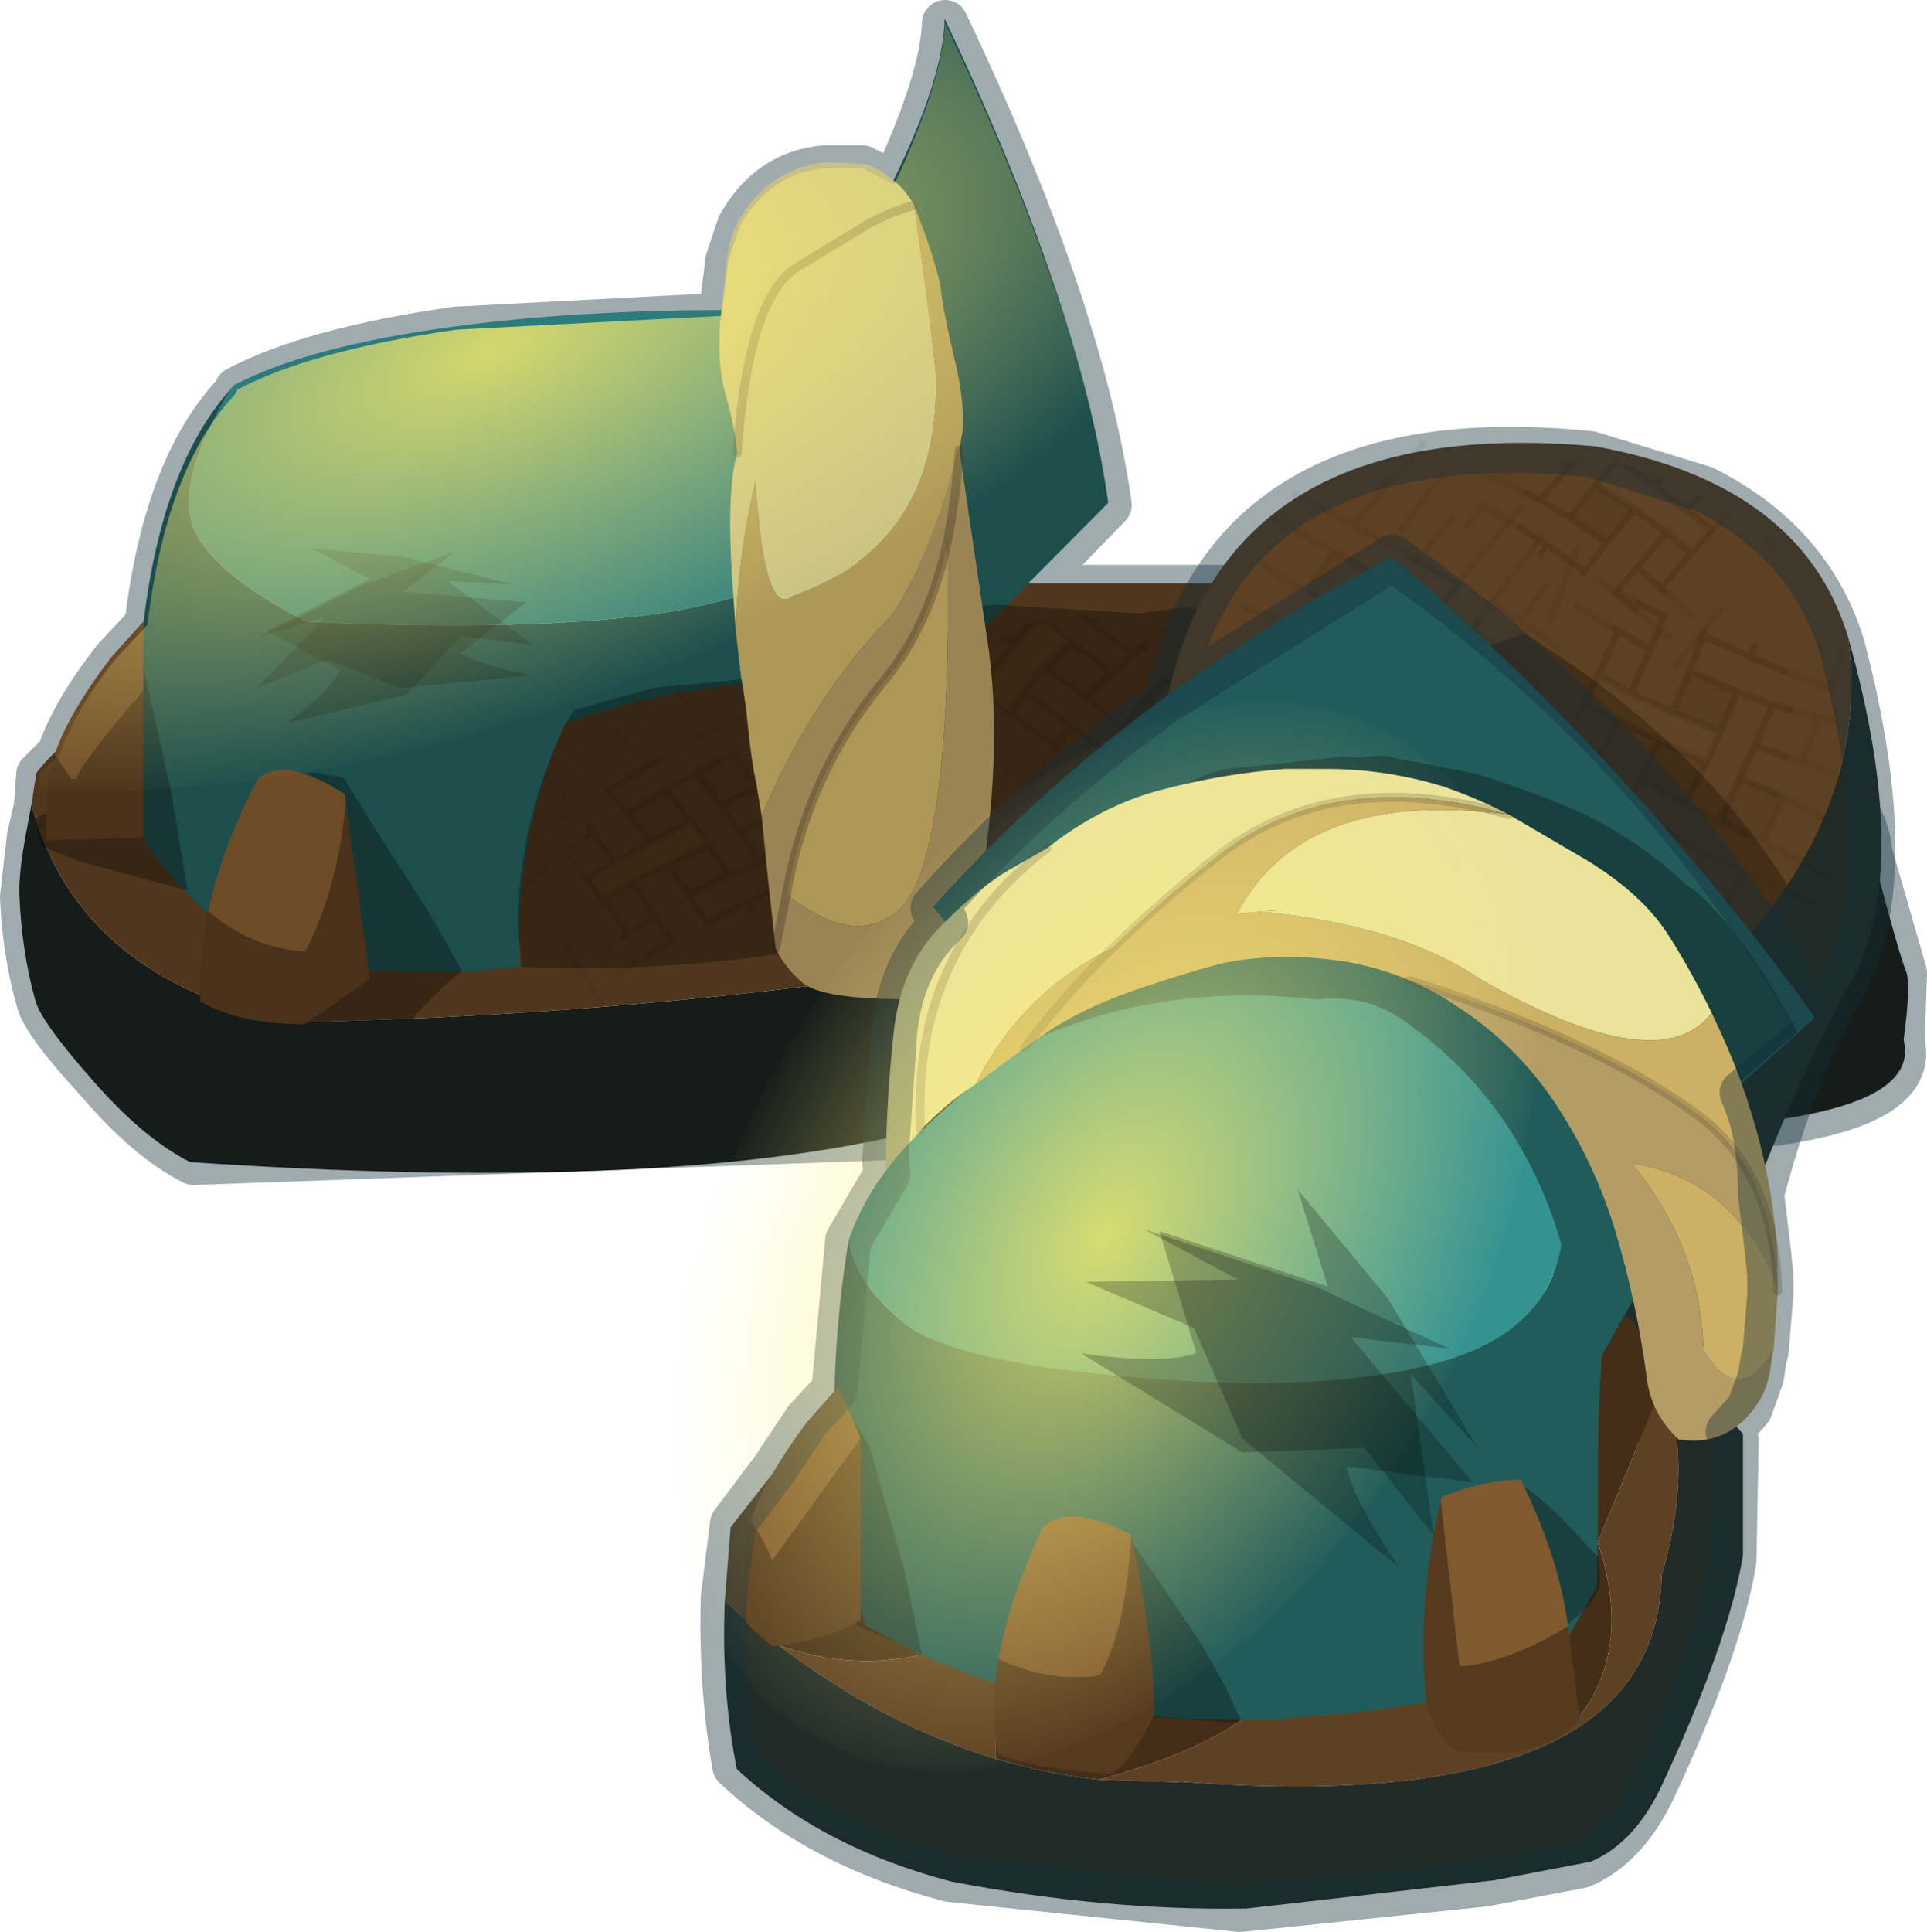 <?xml version="1.0" encoding="UTF-8"?>
<svg version="1.1" viewBox="0 0 41.8 41.9" xmlns="http://www.w3.org/2000/svg" xmlns:cc="http://creativecommons.org/ns#" xmlns:dc="http://purl.org/dc/elements/1.1/" xmlns:rdf="http://www.w3.org/1999/02/22-rdf-syntax-ns#" xmlns:xlink="http://www.w3.org/1999/xlink">
<g transform="translate(-254.6 -178.9)">
<use transform="translate(254.6,178.9)" width="41.85" height="25.95" xlink:href="#q"/>
<use transform="matrix(.194 0 0 .194 273.35 191.55)" width="116.7" height="62.05" xlink:href="#p"/>
<use transform="matrix(.04 .144 -.149 .03 286.8 190.81)" width="55.7" height="51.4" xlink:href="#a"/>
<use transform="matrix(-.034 -.124 .135 -.031 287.85 200.48)" width="55.7" height="51.4" xlink:href="#a"/>
<use transform="matrix(.194 0 .092 .194 269.97 191.65)" width="50.35" height="55" xlink:href="#b"/>
<use transform="matrix(.194 0 .092 .194 269.37 187.45)" width="50.35" height="55" xlink:href="#b"/>
<use transform="matrix(.194 0 0 .194 255.02 179.3)" width="121.75" height="129.05" xlink:href="#k"/>
<use transform="matrix(-.034 -.124 .135 -.031 266.5 200.98)" width="55.7" height="51.4" xlink:href="#a"/>
<use transform="matrix(.194 0 0 .194 255.38 182.41)" width="150.1" height="96.4" xlink:href="#j"/>
<use transform="matrix(-.194 .007 0 .194 295.41 188.21)" width="95.7" height="120.15" xlink:href="#i"/>
<use transform="matrix(-.013 .156 .149 .024 287.53 190.51)" width="55.7" height="51.4" xlink:href="#a"/>
<use transform="matrix(.037 -.139 -.135 -.025 287.4 196.93)" width="55.7" height="51.4" xlink:href="#a"/>
<use transform="matrix(-.194 .007 0 .194 295.14 183.85)" width="50.35" height="55" xlink:href="#b"/>
<use transform="matrix(-.194 .007 0 .194 293.97 190.64)" width="121.95" height="150.55" xlink:href="#h"/>
<use transform="translate(269.8,188.15)" width="25.9" height="32.65" xlink:href="#g"/>
<use transform="matrix(.224 -.388 .247 .143 265.37 212.57)" width="56" height="56" xlink:href="#e"/>
<use transform="translate(278.05,204.7)" width="8.6" height="8.2" xlink:href="#c"/>
<use transform="matrix(.459 -.459 .459 .459 259.2 192.95)" width="8.6" height="8.2" xlink:href="#c"/>
<use transform="translate(255.45,179.4)" width="22.85" height="16.65" xlink:href="#d"/>
</g>
<defs>
<g id="q" transform="translate(-254.6,-178.9)">
<path d="m273.3 182.55h-0.8q-1.2 0.1-1.85 1.25l-0.25 0.75-0.15 1.2-5.75 0.3q-3.15 0.45-4.75 1.3l-0.05 0.1q-1.5 1.6-1.9 5l-0.7 0.75q-0.9 1.15-1.2 2.05l-0.45 0.45-0.05 0.7-0.15 0.65-0.15 1.3q0.05 1.2 0.35 2.25 0.1 0.45 1.25 1.7 1.1 1.3 2.1 1.8l15.35-0.55v-0.05q5.6-0.85 10.05-0.2 12.3 0.75 11.65-1.8l0.05-1.5-0.75-2.6q-0.05-0.95-1.35-2.25-2.1-2.65-6.8-3.4l-0.6-0.1h-9.5l1.75-1.8q-0.6-4.25-3.55-10.45-0.05 1.25-1.1 3.5z" fill="none" stroke="#122f3a" stroke-linecap="round" stroke-linejoin="round" stroke-opacity=".4"/>
</g>
<g id="p" transform="translate(-5.45,-25.85)">
<path d="m112.65 50.45v-0.05q0.15-1.6-0.4-3.45l0.35 3.45 0.05 0.05q-0.35 2.85-3.1 4.9l-2.75 1.85-0.15 0.05-5.8 2.45h-95.3v-33.85h67.05l3.1 0.45q24.4 4 35.2 17.65 6.95 6.75 7.2 11.8l-0.1-0.35-1 4.4q-3.55 5.65-18.65 8.45h-92.9v-4.6h92.9l0.55-0.15q17.15-2.65 13.75-13.05" fill="#50361c" fill-rule="evenodd"/>
<path d="m112.65 50.45q3.4 10.4-13.75 13.05l-0.55 0.1-0.5 0.05h-92.4v-3.95h95.4l5.8-2.45 0.15-0.05 2.75-1.85q2.75-2.05 3.1-4.9m-107.2 17.8h92.9q15.1-2.8 18.65-8.45l1-4.4 0.1 0.35q3.1 11.85 3.8 13.4 0.6 1.45-0.25 7.75 3.3 13.05-60.4 9.15-24.5-3.45-55.8 1.85v-19.65" fill="#151c19" fill-rule="evenodd"/>
</g>
<g id="a" transform="translate(.5 .5)">
<use transform="translate(-.5 -.5)" width="55.7" height="51.4" xlink:href="#m"/>
</g>
<g id="m" transform="translate(.5 .5)">
<path d="m35.4 35.6 0.75 2.65-0.95 0.4-5.65 2.3-0.3-1.35-1.35-5.3 6.4-2.5 0.9 3.1 0.2 0.7m-15.05-11.85 1.65 7.15-2.2 0.75-3.65 1.25-1.85-7.15 6.05-2m6.2 5.45-2.05-7.05 5.85-2.35 2.35 7-6.15 2.4" fill-opacity=".051" fill-rule="evenodd"/>
<path d="m20.55 11.35 0.55-0.25 0.1 0.2 1.45 4.75 1.85 6.1 2.05 7.05-4.55 1.7-1.65-7.15-1.7-6.2-1.75-4.85 3.65-1.35" fill="#c0a261" fill-opacity=".031" fill-rule="evenodd"/>
<path d="m37.05 4.15-1.85 0.9-3.15 1.4-1.1 0.5 1.85 5.05 2.4-1 9.1-4.1m-6.75 19.25 1.2 3.85 9.65-4.25 2.6-1.2m-16.5-6.55 0.25-0.15 0.45-0.2q6.55-3 12.75-6.45m-10.6 13.6 7-3.2m-9.25-2.8-0.35-0.95m19.95 11.05-6.3 3.45-7.75 3.8 0.85 2.85 2.1 7.5m-4.85-16.5 0.25 0.8 1.65 5.35m-11.4 3.45 0.3 1.35 5.65-2.3 0.95-0.4-0.75-2.65m0.75 2.65 0.25 0.75 1.6 5.2 0.95 2.5 0.6 1.85m-18.45-37.45 5.2-2.15q-2-4.6-3.5-6.2l-1.45-1.7m-0.8 10.3 0.55-0.25m6.75 1.75-0.1-0.3-1.45-3.6m4.65-2-0.6-1.55q-1.4-3.75-2.35-5.4m1.35 13.4 0.1-0.05 3.35-1.35m-32.8-3.8 0.95-0.3 2.1-0.6 1.95-0.6 5.45-1.55m-4.3 12.35-0.35-1-0.45 0.15m2.6-7.8 0.6 1.65 0.2 0.45 1.45 3.5m-6.45-3.6 2.05 5.65m6.45 22.9 0.05 0.3 1.3 6.5-5.2 1.4m9.05-7 0.1 1.15 0.3 3.25 6.45-2.1-0.4-2.25m-6.05 4.35 0.6 5.4m6.95-1.15-1.1-6.35m5.25-1.95 1.25 3.75 1.6 3.8" fill="none" stroke="#000" stroke-linecap="round" stroke-opacity=".051"/>
<path d="m35.1 18.8 0.1 0.3 1.9 5.8 0.25-0.1m-0.25 0.1 0.45 1.25m-2.15 9.45-0.2-0.7-0.9-3.1-6.4 2.5 1.35 5.3m-8.15-28.5 0.1 0.2 1.45 4.75 5.6-2.2-0.3-0.7-0.1-0.3m-10.95-0.15 3.65-1.35m7.7 2.5 0.9-0.35 0.2-0.1m-19.15 1.05 0.2 0.55 2.05-0.7 0.5-0.15 3.95-1.45 1.75 4.85 1.7 6.2 1.65 7.15 4.55-1.7-2.05-7.05-1.85-6.1m-4 1.5-0.85 0.35-5.55 1.95-4.8 1.6-1.3-3.95m6.1 21.9-1.2-5.05-1.55 0.4m1.55-0.4-1.85-7.05-0.4 0.15m21.55-7.65 2.35 7 1.35 4.3 0.25 0.7m-7.75-2.6 6.15-2.4m-2.35-7-5.85 2.35m-4.15 1.6-6.05 2 1.85 7.15 3.65-1.25 2.2-0.75m1.9 9.75-0.15-0.95-0.7-3.65-5.9 2.05 0.3 2.5m-1.3-7.7 1 5.2m5.9-2.05 4.85-1.75m-17.5-19.3 1.85 4.85m2.05 5.9-5.1 1.55m25.3-9.3-4.15 1.8" fill="none" stroke="#000" stroke-linecap="round" stroke-opacity=".102"/>
</g>
<g id="b" transform="translate(.45 .5)">
<clipPath id="t" transform="translate(.45 .5)">
<use transform="translate(7,23.8)" width="42.3" height="30.7" xlink:href="#l"/>
</clipPath>
<g clip-path="url(#t)">
<use transform="matrix(-.288 -.678 .668 -.251 15.56 50.215)" width="55.7" height="51.4" xlink:href="#a"/>
</g>
</g>
<g id="l" transform="translate(-7,-23.8)">
<path d="m43.6 33.15 0.3 1.05q0 1.6-7.1 5.55l-8.8 4.65q-0.45 0.25-9.15 5.8l-7 4.3q-1.1 0-1.75-0.6-0.6-0.55-0.6-1.3 0-0.95 1.35-2.4l2.15-2.4q-1.25-0.2-1.75-0.85l-0.5-1.05q-1 0.6-1.5 0.6-2 0-2-2 0-0.95 1.55-2.35l2.7-2.5-0.75 0.1q-2.5 0.35-3.3-0.5-0.45-0.4-0.45-1.55 0-1.1 2.85-3.75 3-2.75 7.1-5.2 10.8-6.5 17.65-4.5l11.6 1.45q3.1 0.55 3.1 2.85 0 2.15-3 2.15-3 0.05-3 1.35l0.3 1.1" fill="#3a2714" fill-opacity=".749" fill-rule="evenodd"/>
</g>
<g id="k" transform="translate(89.3,37.5)">
<path d="m14.15-37.5q15.25 32.2 18.3 54.15l-15.8 15.9q-3.3 2.95-11.55-4.35l-4.3-33.7q13.25-22.05 13.35-32" fill="#1c4e4c" fill-rule="evenodd"/>
<path d="m15.7 68.35-0.55 5.6-6 13.4q-28.2 6.45-79.35 3-5.2-2.6-11-9.25-5.85-6.65-6.35-8.95-1.5-5.4-1.75-11.8-0.05-2.4 0.7-6.5l0.65-3.45q4.1 15.1 19.2 21.4 5 2.1 11.4 2.9 37.85-0.9 73.05-6.35" fill="#151c19" fill-rule="evenodd"/>
<path d="m15.7 68.35q-35.2 5.45-73.05 6.35-6.4-0.8-11.4-2.9-15.1-6.3-19.2-21.4l0.55-3.55q7.65-10.15 34-14.15 26.35-4.05 65.25-0.4 5.1 17.7 3.85 36.05" fill="#50361c" fill-rule="evenodd"/>
</g>
<g id="j" transform="translate(87.45,21.4)">
<path d="m-65.6 3.9 0.3-0.35q8.3-4.35 24.7-6.55 15.65-2.1 35.85-1.8 6.45 12.1 6.95 26.2-7.25 6.15-21.95 7.95-14.8 1.75-37.45 0.65-10.9-5.6-12.75-10.8-1.85-5.15 4.35-15.3" fill="#2c7c7b" fill-rule="evenodd"/>
<path d="m-65.6 3.9q-6.2 10.15-4.35 15.3 1.85 5.2 12.75 10.8 22.65 1.1 37.45-0.65 14.7-1.8 21.95-7.95 0.25 7.25-1.15 15-9.65 0.3-16.5 1.55-5.7 1-12.8 3.35-5.85 12.9-5.05 27.25-7.9 1.05-16.6 0.4-9.05-0.7-14.8-3.05-8.4-7.3-11.3-12.6-1.75-35.9 10.4-49.4" fill="#1c4e4c" fill-rule="evenodd"/>
<path d="m-76.3 45.65-0.75-3.6-1.3-6.65 0.65-0.55 1.9-1.5 1.1 5.1 2.35 10.55 1.85 11.05-7.15-1.9-5.3-1.45-3.9-1.65-0.5-1.95-0.1-0.95 0.1-0.15q0.65-0.65 1.8-0.65t5.5 1.25l0.95 0.3v-0.3l-0.95-2-0.05-1.7q0-4.05 3.65-3.3l0.15 0.05m117.45-17.3q3.5 0 12.85 14.3 4.7 7.2 8.65 14.4 0 0.55-4.4 6.05l-4.6 5.1h-0.45l-2 0.15-0.1-0.1-7.85 0.25q-7.3 0-14.5-2.9l-2.3-0.95q-2.1 1.6-5.65 3.15-7.1 3.2-9.75 3.2-1.4 0-1.85-1.05l-0.2-1.15q0-0.4 1.05-2.35 1.1-2 1.45-2.2 1.1-0.45 3.45-1l1.05-0.4-1.3 0.2-1.75 0.05-0.15 0.05-0.45-0.1q-2.9 1.15-8.3 2.45-13.7 3.25-31.25 3.25l-5.95-0.15-0.4-4.7q0-11.05 5.15-22.15l1.05-1.8 0.95-0.3 8-2.25 16.15-1.55 1.5-0.1q0.4-5.2 5.4-6.75l8.05-0.65 5.2 0.15 0.05-0.2 1.9-0.2 16 1 5.3-0.75m-94.15 19.2 2.8 4.55 6.7 10.45 3.7 6.5q-2.25 1.7-5.6 5.35l-5.95 0.35-7.15 0.1-1.05 0.05-0.1-0.25q0-1.1 4.5-2.9 4.5-1.75 4.5-4.85 0-1.55-1.65-6.7l-1.7-5.8 0.05-0.6-0.4-0.45q-4.3-4.6-4.3-4.3 0-2.35 2.75-2.15l1.8 0.4q0.4-0.15 1.1 0.25" fill-opacity=".302" fill-rule="evenodd"/>
<path d="m-85.35 44.8 0.1 0.15 1.75 2.65h0.6q0.1-1.35 7.45-9.9v16.45l-10.95 0.3 0.35-6.65 0.7-3" fill="#4a3119" fill-rule="evenodd"/>
<path d="m-85.35 44.8q1.6-4.65 6.3-10.8l3.6-4v7.7q-7.35 8.55-7.45 9.9h-0.6l-1.75-2.65-0.1-0.15" fill="#6d4b27" fill-rule="evenodd"/>
<path d="m-68.2 62.35q1.6-7.3 5.55-14.75 2.95-2.7 9.75 1.7l0.1 0.95q-0.8 9.2-4.5 16.65-6.2-0.4-10.9-4.55" fill="#6d4b27" fill-rule="evenodd"/>
<path d="m-68.2 62.35q4.7 4.15 10.9 4.55 3.7-7.45 4.5-16.65l2.7 19.7-7.35 5.05h-0.1q-7.15 0-11.55-2.55-0.1-4.95 0.9-10.1" fill="#4a3119" fill-rule="evenodd"/>
<path d="m10.75-16.5q1.5 10.2 2.4 18.55 0.75 19.2-16 25.1-3.15 2.65-4.15-12.9-2 8.5-2.2 16.85l-0.45-6.5q-0.55-9.4 0.6-13.45 1.25-17.35 6.6-20.7l7.8-4.75q2.55-1.45 5.4-2.25-2.85 0.8-5.4 2.25l-7.8 4.75q-5.35 3.35-6.6 20.7-0.25-2.95-1.25-6.35-1-3.45-0.65-8.25l0.8-7.4q0.4-2.55 1.25-3.95 3.3-5.8 9.7-6.55l4.15 0.15q1.7 0.3 3.75 2.1 1.1 0.9 2.05 2.55v0.05" fill="#c8c183" fill-rule="evenodd"/>
<path d="m10.75-16.5v-0.05l0.05 0.15 1.3 3.45q1.4 4.1 1.65 5.9 0.25 2.45 1.65 8.3 1 4.3 0.75 7.5l-0.35 2.05h-0.15q-2.6 11.05-7.35 18.4-9.1 9.35-14.6 22.55l-0.6-3.6q-0.55-2.55-0.9-6.05-0.35-3.55-0.8-5.85l-0.6-5.15q0.2-8.35 2.2-16.85 1 15.55 4.15 12.9 16.75-5.9 16-25.1-0.9-8.35-2.4-18.55m-14.3 77q2.35-13.5 10.8-23.75 5.25-6.3 7.25-15.9 0.65 38.55-6.45 42.1-4.55 3.05-11.6-2.45" fill="#ad9656" fill-rule="evenodd"/>
<path d="m-6.3 51.75q5.5-13.2 14.6-22.55 4.75-7.35 7.35-18.4h0.15q-0.4 5.4-1.3 10.05 0.9-4.65 1.3-10.05l3.3 22.45q1.8 13.55-2 32.45 0.3 2.95-2.55 4.65-2.8 1.6-5.65 1.85-8.55-0.1-10.6-1.8-2.1-1.8-3.05-3.9l-0.85-7.75-0.7-7m20.8-30.9q-2 9.6-7.25 15.9-8.45 10.25-10.8 23.75 7.05 5.5 11.6 2.45 7.1-3.55 6.45-42.1m-19.25 45.65 1.2-6-1.2 6" fill="#9a8455" fill-rule="evenodd"/>
<path d="m10.75-16.55q-2.85 0.8-5.4 2.25l-7.8 4.75q-5.35 3.35-6.6 20.7m5.5 49.35q2.35-13.5 10.8-23.75 5.25-6.3 7.25-15.9 0.9-4.65 1.3-10.05m-19.35 49.7-1.2 6" fill="none" stroke="#2b1f16" stroke-linecap="round" stroke-linejoin="round" stroke-opacity=".302"/>
</g>
<g id="i" transform="translate(59.5,51.2)">
<path d="m-26.9 42.55 0.25 0.1-8.25 26.3q-2.4-10.85-5.4-20.65-6.4-20.95-15.55-37.4-7.35-12.3 0.05-38.95-1.9 14.55 6.8 27.45l3.5 4.65q2.75 3.3 5.2 6.95 8.85 13.3 13.4 31.55" fill="#212c28" fill-rule="evenodd"/>
<path d="m20.95-18.35q3.05 27.9 15.25 52l-63.1 8.9q-4.55-18.25-13.4-31.55-2.45-3.65-5.2-6.95l-3.5-4.65q3.75-6.15 8.7-11.7 8.5-9.55 20.65-17.45l40.6 11.4" fill="#452e18" fill-rule="evenodd"/>
<path d="m-55.8-28.05q3.55-11.9 15.5-18 5.5-2.8 12.8-4.4 41.7-5.25 48 27.3l0.25 2.9 0.2 1.9-40.6-11.4q-12.15 7.9-20.65 17.45-4.95 5.55-8.7 11.7-8.7-12.9-6.8-27.45" fill="#5e4022" fill-rule="evenodd"/>
</g>
<g id="h" transform="translate(52.05,38.9)">
<path d="m-4.75-38.9q30.7 14.95 51.3 37.3l-26.1 33.3q-22.65 6.9-48.05 3.75l-24.45-21.1q20.5-29.25 47.3-53.25" fill="#215c5a" fill-rule="evenodd"/>
<path d="m7.6 46.05q4.25-0.85 11.9-1.45l4.7-0.35 43.4 32.95-3.75 3.1q-9.8 3.9-19.65 0.7l-36.6-34.95m-39.15 1.4q5.35-3.85 10.55-3.4 2.7 0.2 5.3 1.6 3.95 2.1 7.45 2.9l1.25 0.3v23.8l-18.05 19.7q-6.85-7.85-2.7-20.2l-6.7-16.05q-1.3 2.15-2.1 4.5 0.35-3.2 1.4-6.15 1.25-3.7 3.6-7m26.85 1.65q3.95 0.25 7.2-1.4l37.05 44.3v1.9q-5.7 1.9-11.55 2.75-18.85-4.4-21.8-12.9l-10.9-34.65" fill="#452e18" fill-rule="evenodd"/>
<path d="m7.6 46.05 36.6 34.95q9.85 3.2 19.65-0.7-11.85 9.4-24.3 13.6v-1.9l-37.05-44.3 0.5-0.3q1.3-0.75 4.6-1.35m60 31.15-43.4-32.95 3.8-0.25 6.2-0.15h2.25q14.55 3.1 18.55 6.8 4 3.65 7.65 8.15l6.55 8.15 0.65 8.2-2.25 2.05m-74.6-28.35 2.3 0.25 10.9 34.65q2.95 8.5 21.8 12.9l-8.9 0.6-0.2-0.05q-31.25 3.5-44.35-4.4-9.2-5.55-9.45-16.75-2.5-8.3-1.65-15.45 0.8-2.35 2.1-4.5l6.7 16.05q-4.15 12.35 2.7 20.2l18.05-19.7v-23.8" fill="#5e4022" fill-rule="evenodd"/>
<path d="m63.85 80.3 3.75-3.1 2.25-2.05q0.4 10.05-1.35 18.85-9.4 9.1-24 13.45-17.15 3.9-33 4.2l-27.6-2.15-10.9-1.7q-4.95-1.95-7.95-8.3-7.5-15.85-9.05-25.35v-13.55l4.55-5.35 3.15-3.6q2.35-2.55 4.75-4.2-2.35 3.3-3.6 7-1.05 2.95-1.4 6.15-0.85 7.15 1.65 15.45 0.25 11.2 9.45 16.75 13.1 7.9 44.35 4.4l0.2 0.05 8.9-0.6q5.85-0.85 11.55-2.75 12.45-4.2 24.3-13.6" fill="#212c28" fill-rule="evenodd"/>
<path d="m36.5 14.2q-14.85-6.55-32.85-3.9-5.4-0.45-9.6 2.65-13.05 9.45-17.75 25.7 1.5 9.9 13.95 12.8 12.5 2.9 33.15 0.45 20.7-2.45 26.2-6.95t6.4-9.65q1.9 11.65 1.55 22.55-0.4 9.3-3.4 20.6-21.45 13-48 12.05-26.55-1-30.2-7.2-3.6-6.25-3.55-6l-0.1-0.35-0.1-13.35q0.05-6.1-0.45-12.4l-4.95-8.6q0.2-4 1.5-8.35 1.35-4.4 4.75-11.05 3.35-6.65 8.2-11.3t11.15-7.95q6.35-3.35 15.7-1.9 9.3 1.5 15.65 4.4t12.75 7.75" fill="#215c5a" fill-rule="evenodd"/>
<path d="m56 35.3q-0.9 5.15-6.4 9.65t-26.2 6.95q-20.65 2.45-33.15-0.45-12.45-2.9-13.95-12.8 4.7-16.25 17.75-25.7 4.2-3.1 9.6-2.65 18-2.65 32.85 3.9 8 5.75 12.95 10.75 4.45 4.55 6.55 10.35" fill="#349291" fill-rule="evenodd"/>
<path d="m-15.65 66.8q0 1.55-2.25 4.55-2.2 2.95-3.95 3.95-0.55 0.65-1.55 5.05l-0.35 1.3-2.3-1.8q-1.9-1.85-2-3.45l0.2-2.55 4.15-4.6q2.9-2.9 4.75-4.05l3.2 0.45 0.1 1.15m16.2-83.55 13.45 0.95q5.85 1.3 5.85 3.7 0.05 0.6-0.25 1.1-0.6 1-2.25 1l-0.8-0.15-1.8 0.1-4.25-0.75-6.75-0.45q-26.1 0-38.8 20.6-2.95 4.7-6.5 13.6l-6.45-5.35-2.05-1.7q4.35-8.6 9.25-14.05 1.85-2.1 3.15-2.85l0.8-0.8q4.2-3.95 9.2-6.75 4.35-2.5 13.4-5.7l10.6-2.45 2.9 0.1 1.3-0.15m24.4 86 0.5-0.1q2.15-0.25 2.15 1.9 0 0.6-1.8 3.6l-1.8 3.25q0 0.65 0.5 2.85 0 3.7-1 6.5l-1.35 2.6-8.75 0.9h-0.85l-0.4-0.2 1.75-3.85 2.65-4.8 5.95-9 2.45-3.65m31.35-13.65 0.25 0.05q1.3 0.45 1.3 3.2 0 1.45-0.85 3.25-0.9 1.8-0.9 2.6l0.65 1.8 0.6 2.05-1.25 6.65-1.05 3.25-6.75 3.2-0.5 0.3 1.95-9.45 2.45-8.75 1.35-4.95 0.3-0.7 1.5-2.35 0.2-0.35 0.75 0.2" fill-opacity=".302" fill-rule="evenodd"/>
<path d="m-24.45 81.4q1-7.7 5.3-16.6 4.45-0.05 8.85 1.65l0.1 0.4-2.1 18.6q-5.3-0.15-12.15-4.05" fill="#80592e" fill-rule="evenodd"/>
<path d="m-10.2 66.85q2.5 10.35 1.75 20.85-0.4 4.9-3.55 7.2-10 1.55-13.75-3.15l1.3-10.35q6.85 3.9 12.15 4.05l2.1-18.6" fill="#573a1e" fill-rule="evenodd"/>
<path d="m66.95 66.3 0.7 2.95 0.35 6.55q0.6 1.4-3.6 4.65-5.95-0.45-9.75-2.65v-20.3l9.9 13.3q0.85-2.25 2.3-4.35l0.1-0.15" fill="#573a1e" fill-rule="evenodd"/>
<path d="m54.65 57.5 2.5-5.85 3.6 3.95q4.65 6.1 6.2 10.7l-0.1 0.15q-1.45 2.1-2.3 4.35l-9.9-13.3" fill="#80592e" fill-rule="evenodd"/>
<path d="m24.4 69.4q7.05-3.85 9.85-1.2 3.65 7.35 5 14.55-5.65 2.9-11.35 2.25-2.95-5.1-3.5-15.6" fill="#80592e" fill-rule="evenodd"/>
<path d="m39.25 82.75q0.85 5.05 0.15 10.55-4 1.9-12.95 2.75-2.6-2.1-4.65-6.6 0.05-7.95 2.6-20.05 0.55 10.5 3.5 15.6 5.7 0.65 11.35-2.25" fill="#573a1e" fill-rule="evenodd"/>
<path d="m-17.8-9.6q3.5-1.95 7.35-3.4 5.95-2.05 12.35-2.4l5.3-0.2q7.1 0.3 13.85 1.85 6.7 1.5 12.75 6.05 15.2 11.05 14.15 31 1.05-19.95-14.15-31l3.9 2.1q3.35 1.7 7.9 6.1 4.55 4.35 5.35 11.65t0.9 14.7v0.7l-3.9-4.25q-2.55-2.5-4.9-4.1l-1.25-0.8q-5.2-10.2-15.35-14.7-5.35-5-11.65-9.75-12.85-9.75-32.6-3.55 22.95-3.8 30.35 10l-0.85-0.1 0.9 0.1-2.6-0.15q-15.75 2.05-24.8 8.55-19.9 12-25.7 4.6 2.35-4.9 4.8-8.8 2.85-4.65 9.05-8.7l8.85-5.5m27.55 9.85-1.05-0.05-0.7 0.05h1.75m-57.65 42.15h0.15l-0.05 0.25-0.1-0.25" fill="#ebe39a" fill-rule="evenodd"/>
<path d="m-17.8-9.6q19.75-6.2 32.6 3.55 6.3 4.75 11.65 9.75 10.15 4.5 15.35 14.7l-3.25-2.3-2.25-1.6-2.4-1.55q-4.35-2.8-10.8-4.7t-9.3-2.45q-5.45-0.8-10.95 0-5.05 0.65-9.55 2.75-7.6 2.7-13.8 5.55-11.6 5.3-18.55 10.75-7.75 6.1-8.7 17.55h-0.15l0.1-2.7q0.5-6.1 2-11.9 1.75-6.7 4.5-12.65l0.8-1.75q5.8 7.4 25.7-4.6 9.05-6.5 24.8-8.55l2.6 0.15-0.9-0.1 0.85 0.1q-7.4-13.8-30.35-10m54.1 24.1q-4.3-5.65-9.85-10.8 5.55 5.15 9.85 10.8m-83.75 36.5-0.45-6.25v-2.35l0.1 0.25-0.1 2.1q4.65-12.7 16.35-14.85-7.65 9.6-8 20.75l-0.1 0.25q-3.9 6.85-7.8 0.1m57.2-50.75h-1.75l0.7-0.05 1.05 0.05" fill="#ccb165" fill-rule="evenodd"/>
<path d="m-6.7 8.55q-2.65 1.2-5.05 2.9-7.2 4.85-11.75 12.2-3.95 6.3-6.15 13.5-2.45 8.15-3.6 16.85-0.5 4-3.55 6.95-5.75 1.1-9-3.95-0.9-1.45-1.2-3.25l-0.3-1.9-0.15-0.85q3.9 6.75 7.8-0.1l0.1-0.25q0.35-11.15 8-20.75-11.7 2.15-16.35 14.85l0.1-2.1 0.05-0.25q0.95-11.45 8.7-17.55 6.95-5.45 18.55-10.75 6.2-2.85 13.8-5.55" fill="#b59c64" fill-rule="evenodd"/>
<path d="m-17.8-9.6q19.75-6.2 32.6 3.55 6.3 4.75 11.65 9.75 5.55 5.15 9.85 10.8m11.65 8.8q1.05-19.95-14.15-31m-81.55 50.1q0.95-11.45 8.7-17.55 6.95-5.45 18.55-10.75 6.2-2.85 13.8-5.55m-41.05 33.85-0.05 0.25-0.1 2.1" fill="none" stroke="#33251b" stroke-linecap="round" stroke-linejoin="round" stroke-opacity=".2"/>
</g>
<g id="g" transform="translate(-269.8,-188.15)">
<path d="m284.8 191q5.8 4.05 9.3 10.2l0.4-0.8q1.4-2.35 0.05-7.5-0.7-2.25-3-3.4l-2.45-0.75q-7.85-0.8-9.15 5.3l4.85-3.05m-4.85 3.05q-2.9 2.05-5.1 4.55l0.25 0.3-0.1 0.1q-0.85 0.85-1 2.25l-0.2 2.85 0.05 0.25-0.85 1.45-0.3 3.25-0.6 0.65-0.7 1.05-0.9 1.2-0.2 1.6q-0.05 1.95 0.25 3.65 1.8 1.7 4.65 2.45l6.3 0.65 5.3-0.55 2.1-0.4q0.95-0.4 1.55-1.65 1.45-3.1 1.75-4.95l0.05-2.6-0.15-0.2 0.45-0.5 0.25-0.7 0.05-0.35 0.05-0.2 0.1-1.2v-0.45l-0.05-0.5-0.15-1.25q0-1.35-0.4-2.2l1.7-1.4m-1.3 3.6q0.55-2.1 1.3-3.6" fill="none" stroke="#122f3a" stroke-linecap="round" stroke-linejoin="round" stroke-opacity=".4"/>
</g>
<g id="e" transform="translate(42.35,40.3)">
<use transform="translate(-42.35,-40.3)" width="56" height="56" xlink:href="#f"/>
</g>
<g id="f" transform="translate(42.35,40.3)">
<path d="m13.65-12.3q0 11.6-8.2 19.8t-19.8 8.2-19.8-8.2-8.2-19.8 8.2-19.8 19.8-8.2 19.8 8.2 8.2 19.8" fill="url(#s)" fill-rule="evenodd"/>
</g>
<radialGradient id="s" cx="0" cy="0" r="819.2" gradientTransform="matrix(.035 0 0 .035 -14.35 -12.3)" gradientUnits="userSpaceOnUse">
<stop stop-color="#ffee69" stop-opacity=".8" offset="0"/>
<stop stop-color="#fef18a" stop-opacity="0" offset="1"/>
</radialGradient>
<g id="c">
<use width="8.6" height="8.2" xlink:href="#o"/>
</g>
<g id="o">
<path d="m 0,3.55 q 1.75,0.25 2.5,0 L 1.7,0.9 5.35,2.1 4.7,0 6.65,2.35 8.6,5.6 7.15,4 7.65,7.5 6.15,5.6 3.5,5.7 0,3.55" fill-opacity=".231" fill-rule="evenodd"/>
<path d="M 8,3.45 Q 6.55,2.8 5.1,2.1 L 1.35,0.85 3.4,1.95 0.1,2 2.45,3 3.5,5.4 6.9,8.2 Q 5.9,6.7 5.75,6 L 8.5,6.35 5.85,3.2 8,3.45" fill-opacity=".231" fill-rule="evenodd"/>
</g>
<g id="d">
<use width="22.85" height="16.65" xlink:href="#n"/>
</g>
<g id="n">
<path d="m18.55 3.5q1.05-2.25 1.1-3.5 2.3 4.85 3.2 8.55-3.2 2.85-8.35 5.05-6.7 2.9-12.8 3.05h-1.7v-0.35l0.45-0.45q0.3-0.9 1.2-2.05l0.7-0.75q0.4-3.4 1.9-5l0.05-0.1q1.6-0.85 4.75-1.3l5.75-0.3 0.15-1.2 0.25-0.75q0.65-1.15 1.85-1.25h0.8l0.7 0.35" fill="url(#r)" fill-rule="evenodd"/>
</g>
<radialGradient id="r" cx="0" cy="0" r="819.2" gradientTransform="matrix(.02 -.009 .006 .008 9.85 7.1)" gradientUnits="userSpaceOnUse">
<stop stop-color="#ffee69" stop-opacity=".8" offset="0"/>
<stop stop-color="#fef18a" stop-opacity="0" offset="1"/>
</radialGradient>
</defs>
</svg>
